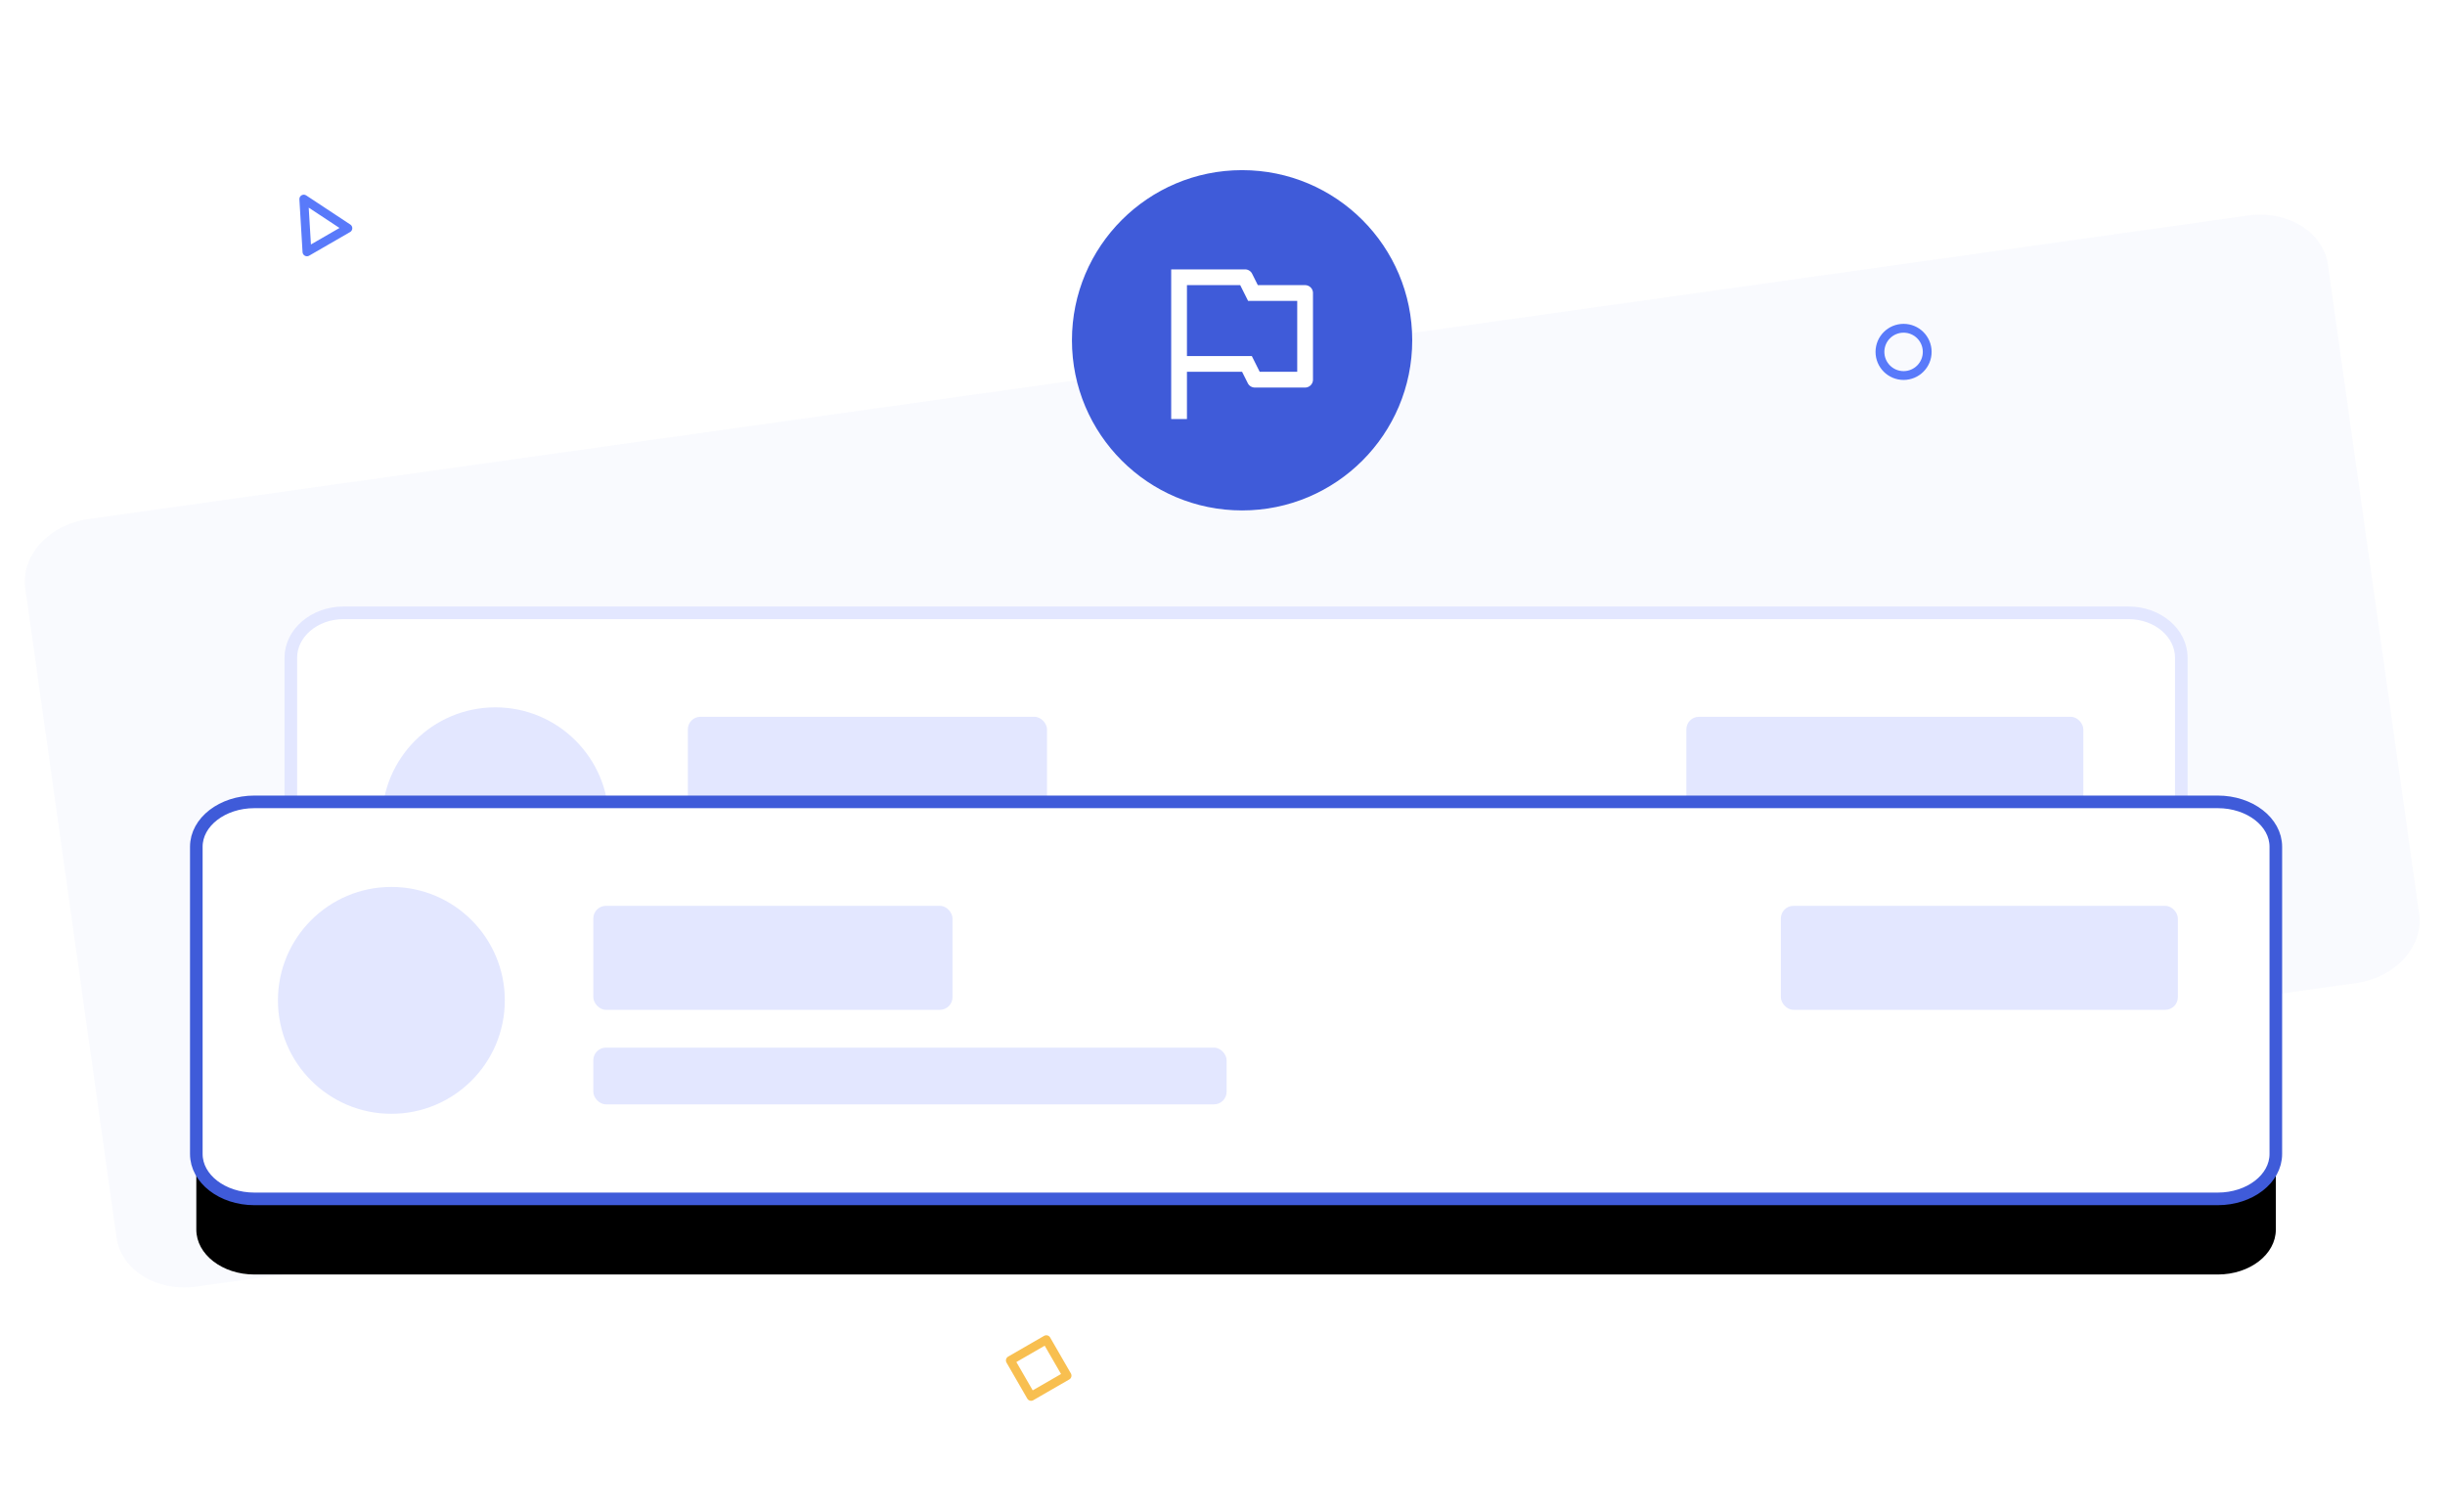 <svg width="194" height="120" xmlns="http://www.w3.org/2000/svg" xmlns:xlink="http://www.w3.org/1999/xlink">
    <defs>
        <filter x="-9.4%" y="-30.2%" width="118.8%" height="198.4%" filterUnits="objectBoundingBox" id="a">
            <feMorphology radius="3.5" in="SourceAlpha" result="shadowSpreadOuter1"/>
            <feOffset dy="6" in="shadowSpreadOuter1" result="shadowOffsetOuter1"/>
            <feGaussianBlur stdDeviation="8" in="shadowOffsetOuter1" result="shadowBlurOuter1"/>
            <feComposite in="shadowBlurOuter1" in2="SourceAlpha" operator="out" result="shadowBlurOuter1"/>
            <feColorMatrix values="0 0 0 0 0.537 0 0 0 0 0.61 0 0 0 0 0.997 0 0 0 1 0" in="shadowBlurOuter1"/>
        </filter>
        <path d="M165.273 3.561c0-1.965-2.065-3.561-4.608-3.561H4.88C2.338 0 .273 1.595.273 3.561V27.94c0 1.965 2.065 3.561 4.607 3.561h155.785c2.544 0 4.608-1.596 4.608-3.561V3.56z" id="b"/>
    </defs>
    <g fill="none" fill-rule="evenodd">
        <path d="M2.006 46.683c-.365-2.596 1.886-5.06 5.021-5.5l171.341-24.08c3.137-.442 5.978 1.307 6.343 3.902l7.237 51.499c.365 2.595-1.884 5.059-5.02 5.5l-171.342 24.08c-3.135.44-5.978-1.307-6.342-3.903L2.006 46.683z" fill="#C3CEF4" opacity=".1"/>
        <g transform="translate(22.48 14.86)" stroke-linecap="round" stroke-linejoin="round" stroke-width=".7">
            <circle stroke="#597AFA" cx="128.561" cy="13.061" r="1.875"/>
            <path stroke="#F8BF50" d="m60.54 91.436-2.854 1.647 1.647 2.853 2.853-1.647z"/>
            <path stroke="#597AFA" d="m1.624.938 3.499 2.31-3.248 1.875z"/>
        </g>
        <g transform="translate(22.804 48.624)">
            <path d="M150.273 3.561c0-1.965-1.877-3.561-4.189-3.561H4.461C2.15 0 .273 1.595.273 3.561V27.94c0 1.965 1.877 3.561 4.189 3.561h141.622c2.313 0 4.189-1.596 4.189-3.561V3.56z" stroke="#E3E7FF" fill="#FFF" fill-rule="nonzero"/>
            <circle fill="#E3E7FF" cx="16.5" cy="16.5" r="9"/>
            <rect fill="#E3E7FF" fill-rule="nonzero" x="31.773" y="8.25" width="28.5" height="8.25" rx="1"/>
            <rect fill="#E3E7FF" fill-rule="nonzero" x="111" y="8.25" width="31.5" height="8.25" rx="1"/>
            <rect fill="#E3E7FF" fill-rule="nonzero" x="31.773" y="19.5" width="50.25" height="4.5" rx="1"/>
            <rect fill="#E3E7FF" fill-rule="nonzero" x="111" y="19.5" width="31.5" height="4.5" rx="1"/>
        </g>
        <g transform="translate(15.304 63.624)">
            <g stroke-linecap="round" stroke-linejoin="round">
                <use fill="#000" filter="url(#a)" xlink:href="#b"/>
                <use stroke="#3F5BD9" fill="#FFF" xlink:href="#b"/>
            </g>
            <circle fill="#E3E7FF" cx="15.75" cy="15.75" r="9"/>
            <g transform="translate(31.773 8.25)" fill="#E3E7FF" fill-rule="nonzero">
                <rect width="28.5" height="8.25" rx="1"/>
                <rect y="11.25" width="50.25" height="4.5" rx="1"/>
            </g>
            <rect fill="#E3E7FF" fill-rule="nonzero" x="126" y="8.25" width="31.5" height="8.25" rx="1"/>
        </g>
        <g transform="translate(85.054 13.5)">
            <circle fill="#3F5BD9" fill-rule="nonzero" cx="13.5" cy="13.5" r="13.5"/>
            <path d="M6 6h15v15H6z"/>
            <path d="M9.125 16v3.75h-1.25V7.875h5.864c.236 0 .453.134.558.346l.453.904h3.75c.345 0 .625.28.625.625v6.875c0 .345-.28.625-.625.625h-3.989a.625.625 0 0 1-.558-.346L13.5 16H9.125zm0-6.875v5.625h5.148l.625 1.25h2.977v-5.625h-3.898l-.625-1.25H9.125z" fill="#FFF" fill-rule="nonzero"/>
        </g>
    </g>
</svg>
